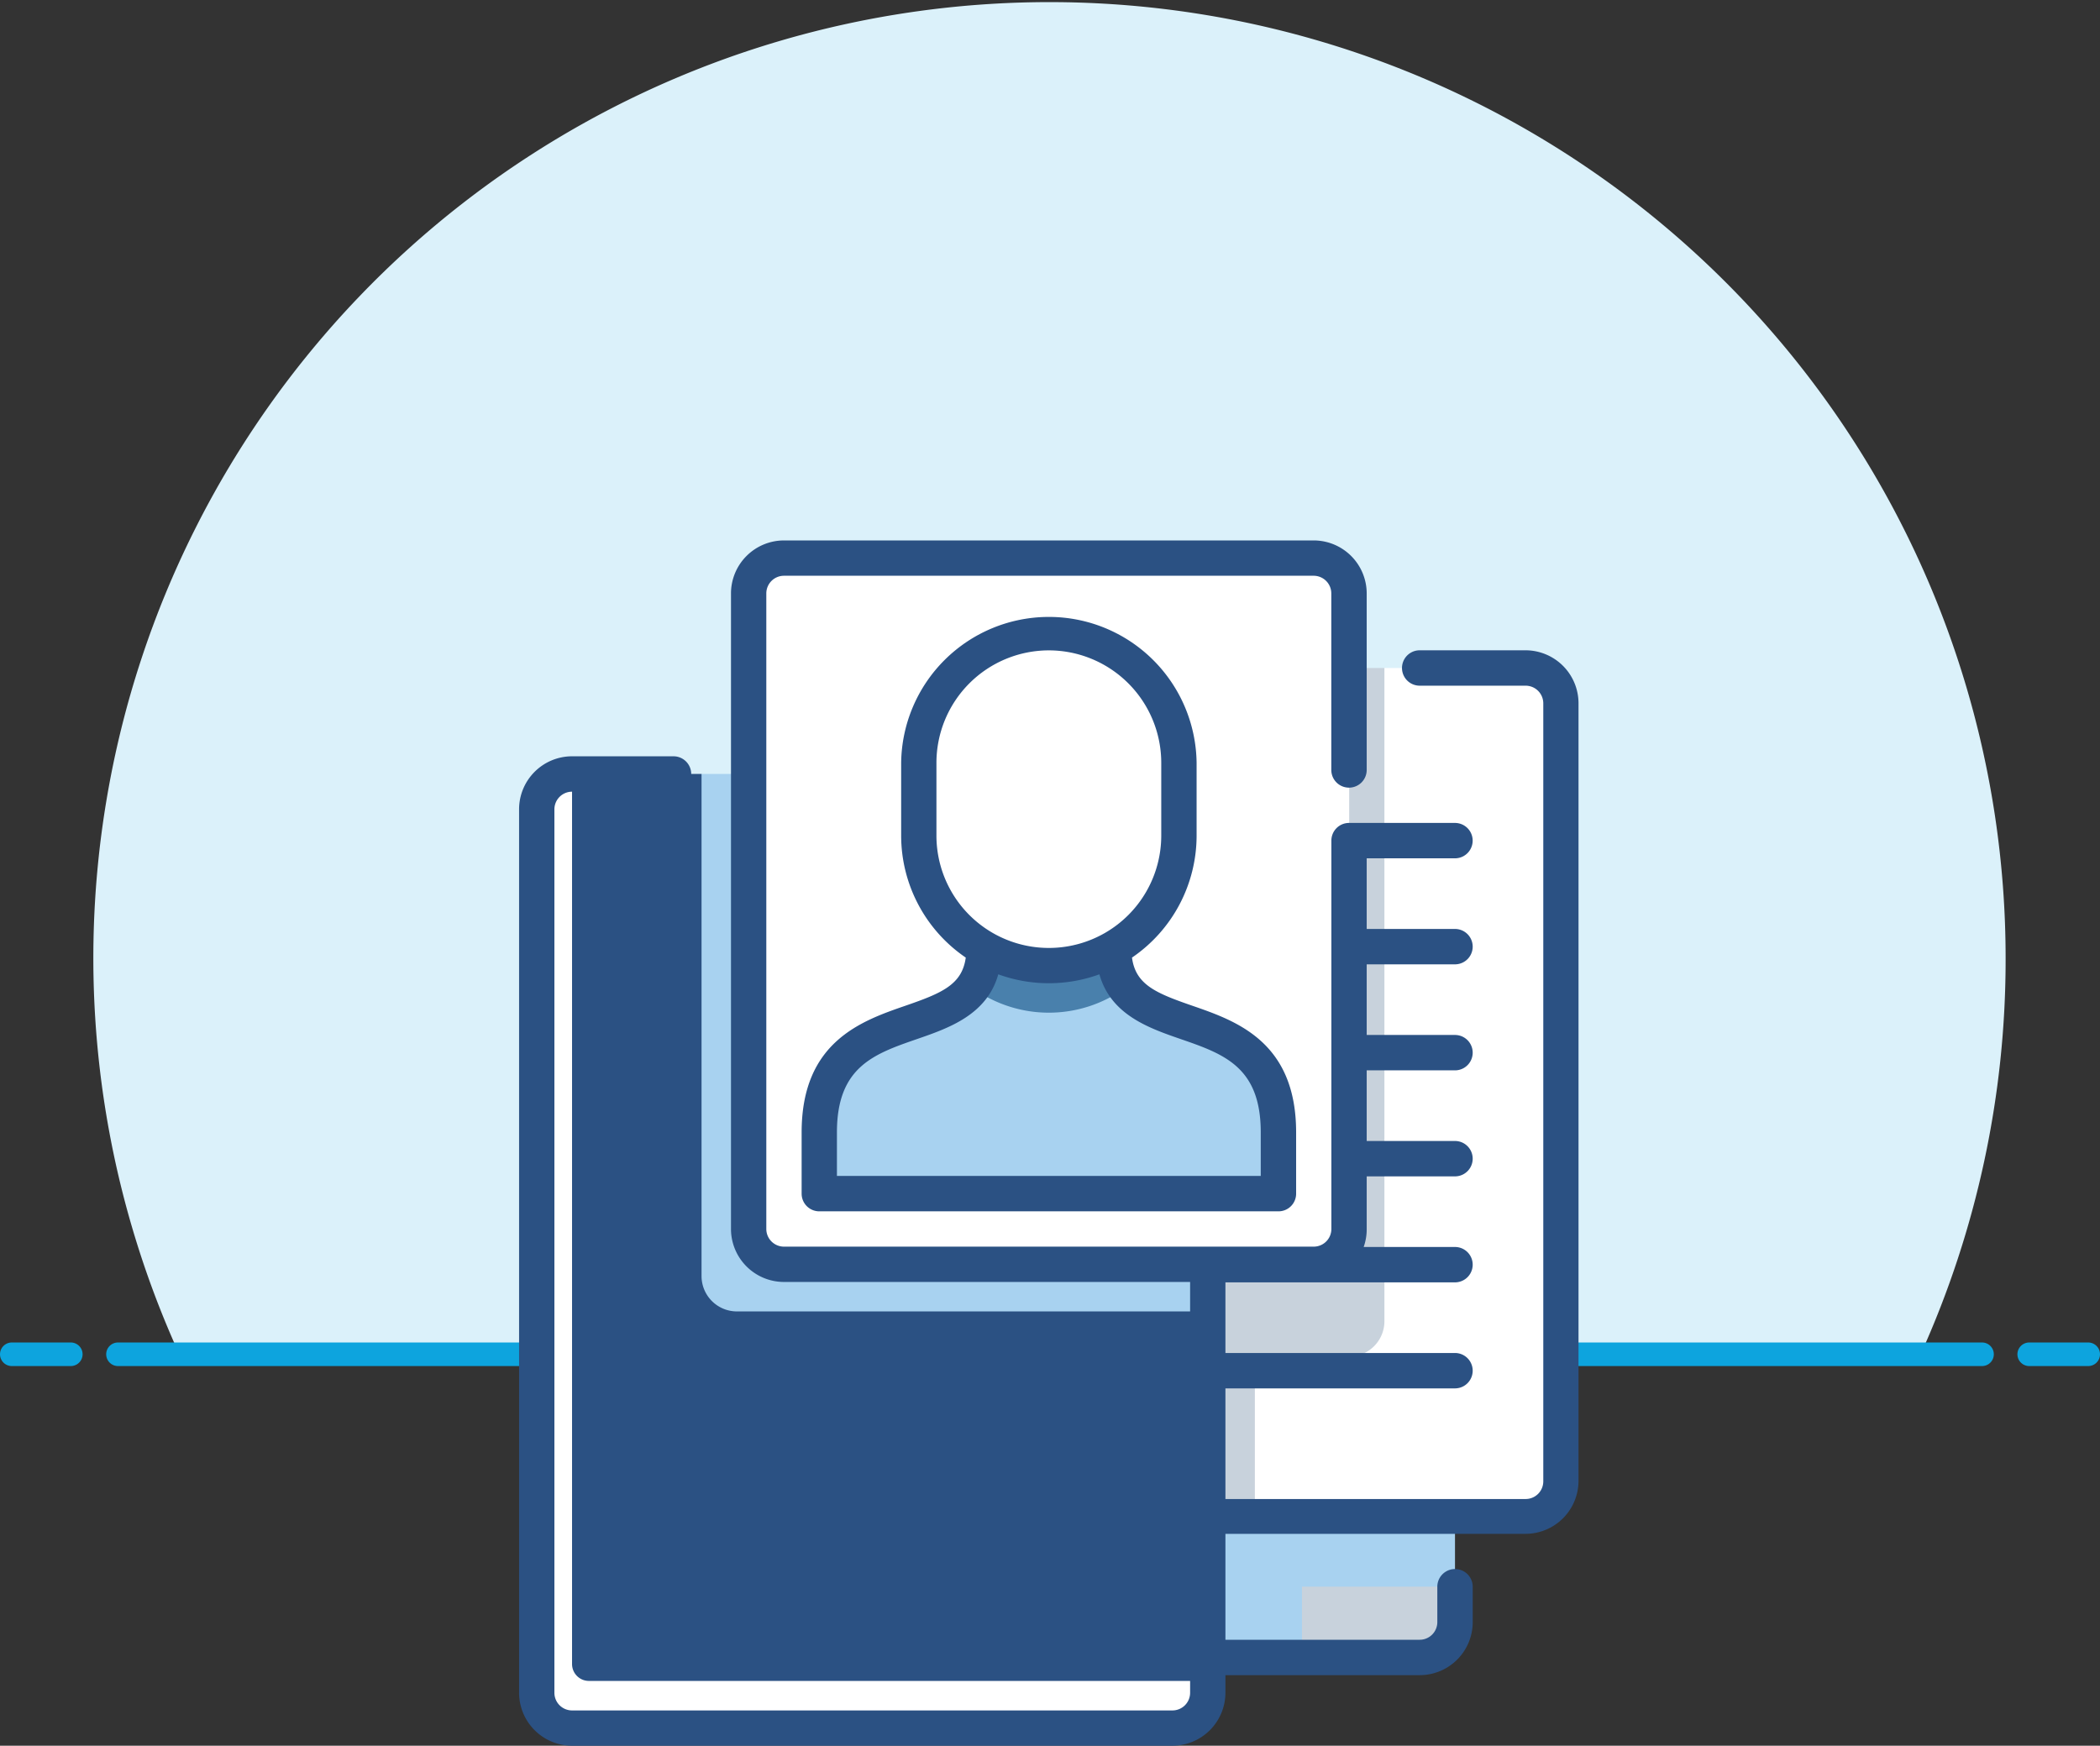 <svg xmlns="http://www.w3.org/2000/svg" width="89" height="74" viewBox="0 0 89 74">
  <rect x="0" y="0" width="89" height="74" fill="#333333" stroke="none"/>
  <g id="Group_1913" data-name="Group 1913" transform="translate(-1380.5 -1854)">
    <g id="We_Find_The_Perfect_Match" transform="translate(1381 1854)">
      <g id="Post-A-Job" transform="translate(0 0)">
        <path id="Path_425" data-name="Path 425" d="M91,55.884A40.522,40.522,0,1,0,13.6,72.649H87.4A40.613,40.613,0,0,0,91,55.884Z" transform="translate(-6.5 -15.243)" fill="#dbf1fa"/>
        <path id="Path_467" data-name="Path 467" d="M0,0H79" transform="translate(4.5 57.407)" fill="none" stroke="#0da4de" stroke-linecap="round" stroke-width="1"/>
        <line id="Line_2" data-name="Line 2" x2="2.5" transform="translate(0 57.407)" fill="none" stroke="#0da4de" stroke-linecap="round" stroke-linejoin="round" stroke-width="1"/>
        <line id="Line_3" data-name="Line 3" x2="2.5" transform="translate(85.5 57.407)" fill="none" stroke="#0da4de" stroke-linecap="round" stroke-linejoin="round" stroke-width="1"/>
      </g>
    </g>
    <g id="personal-information" transform="translate(1402.499 1876.909)">
      <g id="Group_1911" data-name="Group 1911" transform="translate(0.748 0.748)">
        <path id="Path_773" data-name="Path 773" d="M286.982,392.383h-3.953l-4.529-9.1,14.968,3.115v2.994Z" transform="translate(-254.551 -345.782)" fill="#a8d2f0"/>
        <path id="Path_774" data-name="Path 774" d="M363.5,447.494h4.989a1.5,1.5,0,0,0,1.5-1.5v-1.5H363.5Z" transform="translate(-331.069 -400.893)" fill="#c8d2dc"/>
        <path id="Path_775" data-name="Path 775" d="M209.455,54.2h5.987a1.5,1.5,0,0,1,1.5,1.5V88.656a1.5,1.5,0,0,1-1.5,1.5H190a1.5,1.5,0,0,1-1.5-1.5V77.979Z" transform="translate(-173.532 -49.54)" fill="#fff"/>
        <path id="Path_776" data-name="Path 776" d="M190,54.2h19.458V81.888a1.5,1.5,0,0,1-1.5,1.5h-3.991v6.769h-2.994L188.5,55.7A1.5,1.5,0,0,1,190,54.2Z" transform="translate(-173.532 -49.54)" fill="#c8d2dc"/>
        <path id="Path_777" data-name="Path 777" d="M40,99.2a1.5,1.5,0,0,0-1.5,1.5v38.162a.787.787,0,0,0,.784.784H66.155a.787.787,0,0,0,.784-.784v-1.211Z" transform="translate(-38.5 -90.05)" fill="#fff"/>
        <path id="Path_778" data-name="Path 778" d="M58.988,99.2H53.5v37.735a.715.715,0,0,0,.712.712h26.23V121.981Z" transform="translate(-52.003 -90.05)" fill="#2b5183"/>
        <path id="Path_779" data-name="Path 779" d="M128.457,99.2H108.5v21.284a1.5,1.5,0,0,0,1.5,1.5h19.957V100.7A1.5,1.5,0,0,0,128.457,99.2Z" transform="translate(-101.515 -90.05)" fill="#a8d2f0"/>
        <path id="Path_780" data-name="Path 780" d="M152.449,37.436H130a1.5,1.5,0,0,1-1.5-1.5V9A1.5,1.5,0,0,1,130,7.5h22.452a1.5,1.5,0,0,1,1.5,1.5V35.939A1.5,1.5,0,0,1,152.449,37.436Z" transform="translate(-119.519 -7.5)" fill="#fff"/>
        <path id="Path_781" data-name="Path 781" d="M171.47,190.044c-.91.662-5.571.662-6.48,0-1.587,2.139-6.489.974-6.489,6.127v2.6h19.458v-2.6C177.959,191.019,173.058,192.183,171.47,190.044Z" transform="translate(-146.527 -171.829)" fill="#a8d2f0"/>
        <path id="Path_782" data-name="Path 782" d="M230.009,174.911a2.71,2.71,0,0,1-.49-1.678h-5.5a2.709,2.709,0,0,1-.49,1.678,5.508,5.508,0,0,0,6.481,0Z" transform="translate(-205.065 -156.695)" fill="#4980ac"/>
        <path id="Path_783" data-name="Path 783" d="M211.784,44.712a5.512,5.512,0,0,0-11.025,0V47.8a5.512,5.512,0,0,0,11.025,0Z" transform="translate(-184.568 -36.037)" fill="#fff"/>
      </g>
      <g id="Group_1912" data-name="Group 1912">
        <path id="Path_784" data-name="Path 784" d="M58.691,51.091H33.245A2.248,2.248,0,0,1,31,48.846V11.4A2.248,2.248,0,0,1,33.245,9.15h4.3a.748.748,0,0,1,0,1.5h-4.3a.749.749,0,0,0-.748.748v37.45a.749.749,0,0,0,.748.748H58.691a.749.749,0,0,0,.748-.748V31.433H42.226a2.248,2.248,0,0,1-2.245-2.245V2.245A2.248,2.248,0,0,1,42.226,0H64.678a2.248,2.248,0,0,1,2.245,2.245V9.729a.748.748,0,1,1-1.5,0V2.245a.749.749,0,0,0-.748-.748H42.226a.749.749,0,0,0-.748.748V29.188a.749.749,0,0,0,.748.748H64.678a.749.749,0,0,0,.748-.748V12.723a.748.748,0,0,1,.748-.748h4.49a.748.748,0,0,1,0,1.5H66.923v2.994h3.742a.748.748,0,0,1,0,1.5H66.923v2.994h3.742a.748.748,0,0,1,0,1.5H66.923v2.994h3.742a.748.748,0,0,1,0,1.5H66.923v2.245a2.236,2.236,0,0,1-.128.748h3.87a.748.748,0,0,1,0,1.5H60.936v2.994h9.729a.748.748,0,0,1,0,1.5H60.936v4.69H73.659a.749.749,0,0,0,.748-.748V6.905a.749.749,0,0,0-.748-.748h-4.49a.748.748,0,0,1,0-1.5h4.49A2.248,2.248,0,0,1,75.9,6.905V39.865a2.248,2.248,0,0,1-2.245,2.245H60.936V46.6h8.232a.749.749,0,0,0,.748-.748v-1.5a.748.748,0,0,1,1.5,0v1.5A2.248,2.248,0,0,1,69.168,48.1H60.936v.748A2.248,2.248,0,0,1,58.691,51.091Zm4.49-22.652H43.723a.748.748,0,0,1-.748-.748v-2.6c0-3.846,2.543-4.726,4.4-5.368,1.532-.53,2.4-.888,2.556-2.04a6.259,6.259,0,0,1-2.738-5.173V9.424a6.261,6.261,0,0,1,12.521,0V12.51a6.259,6.259,0,0,1-2.738,5.173c.153,1.153,1.023,1.51,2.556,2.04,1.857.643,4.4,1.522,4.4,5.368v2.6a.748.748,0,0,1-.748.748Zm-18.71-1.5H62.433V25.091c0-2.78-1.572-3.324-3.392-3.954-1.344-.465-2.965-1.026-3.446-2.745a6.266,6.266,0,0,1-4.286,0c-.481,1.719-2.1,2.28-3.446,2.745-1.82.63-3.392,1.174-3.392,3.954ZM53.452,4.66a4.769,4.769,0,0,0-4.764,4.764V12.51a4.764,4.764,0,0,0,9.528,0V9.424A4.769,4.769,0,0,0,53.452,4.66Z" transform="translate(-31)" fill="#2b5183"/>
      </g>
    </g>
  </g>
</svg>
